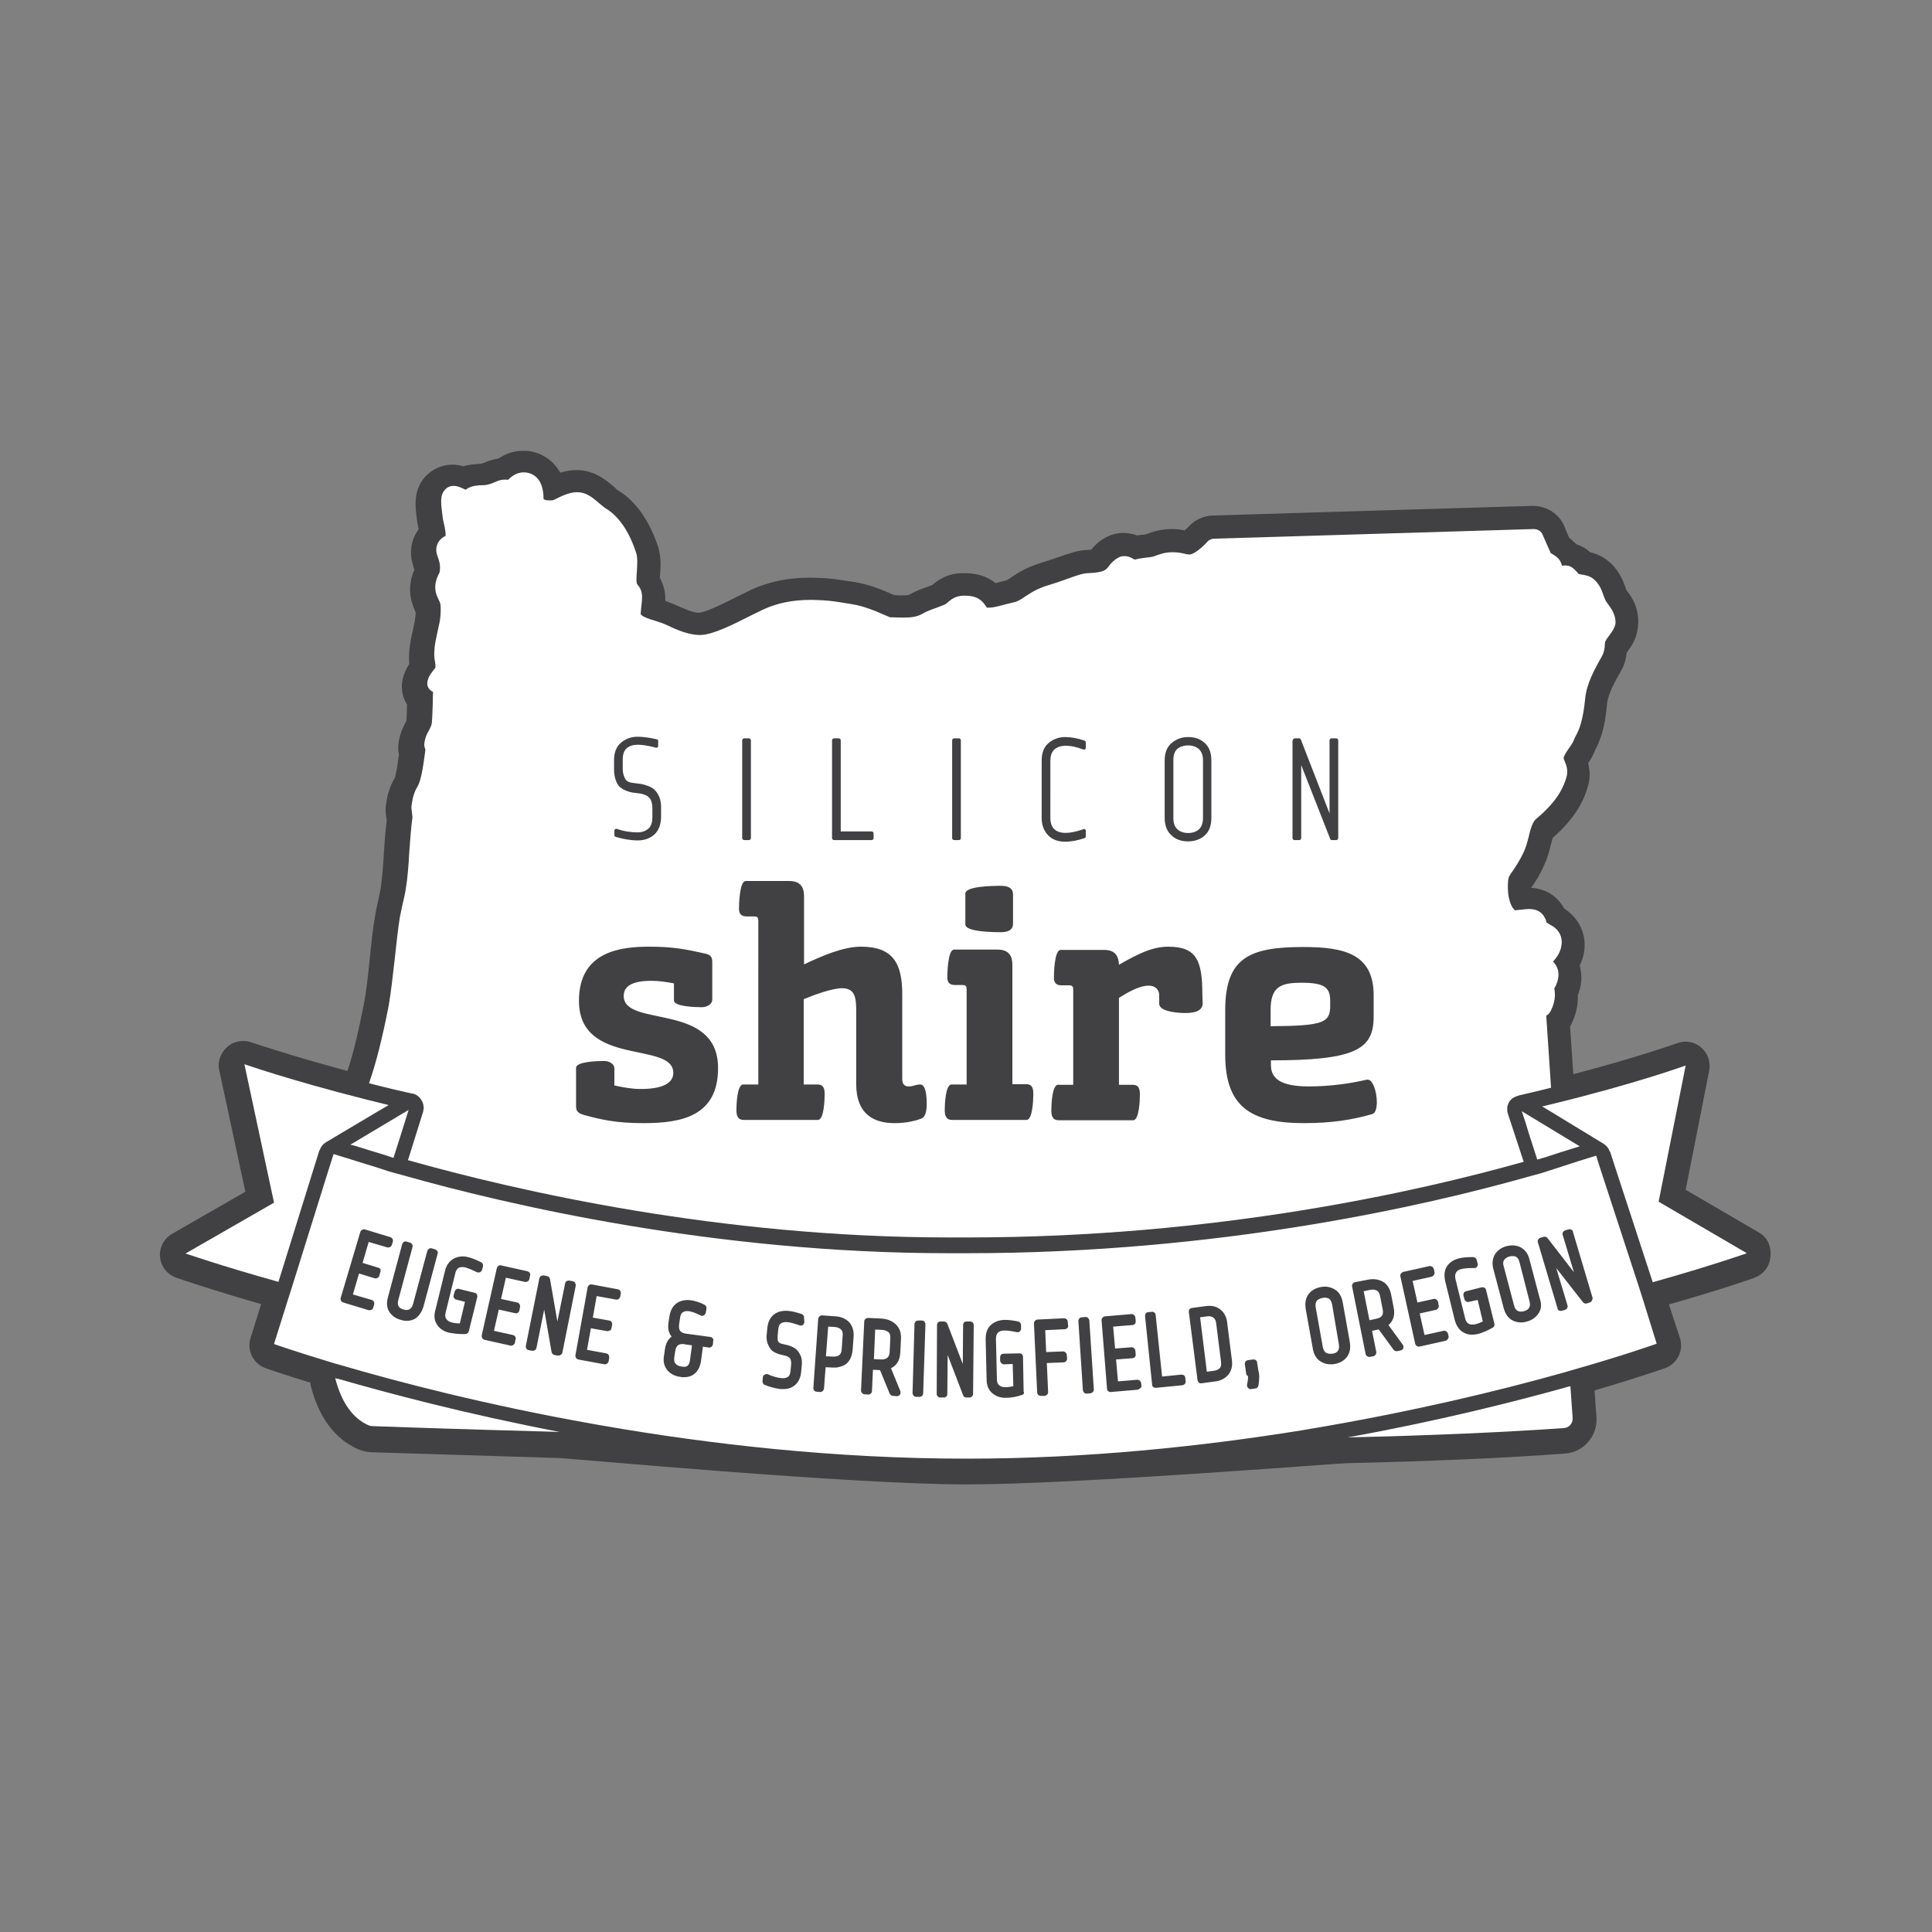 <?xml version="1.0" encoding="utf-8"?>
<!-- Generator: Adobe Illustrator 22.1.0, SVG Export Plug-In . SVG Version: 6.00 Build 0)  -->
<!DOCTYPE svg PUBLIC "-//W3C//DTD SVG 1.1//EN" "http://www.w3.org/Graphics/SVG/1.1/DTD/svg11.dtd">
<svg version="1.1" id="Layer_1" xmlns="http://www.w3.org/2000/svg" xmlns:xlink="http://www.w3.org/1999/xlink" x="0px" y="0px"
	 viewBox="0 0 600 600" style="enable-background:new 0 0 600 600;" xml:space="preserve">
<rect x="0" y="0" width="600" height="600" fill="#808080" stroke="none"/>
<style type="text/css">
	.st0{fill:#414042;}
	.st1{fill:#FFFFFF;}
</style>
<path class="st0" d="M546.3,382.8l-22.8-13.3l7.3-37c0.5-2.7-0.4-5.4-2.5-7.2c-1.4-1.2-3.1-1.8-4.9-1.8c-0.9,0-1.7,0.2-2.6,0.5
	c-0.1,0-11.9,4.3-32.2,9.6l-1-14.8c0.7-1.3,2.6-4.9,2.4-9.7c1.1-2.8,1.4-5.6,0.8-8.3c-0.1-0.3-0.1-0.6-0.2-0.9
	c0.6-1.3,1.1-2.7,1.3-4c1-5.5-1.4-10.7-6.1-13.7c-2.1-3.9-5.8-6.2-10.3-6.5l0,0c1.1-1.5,2.7-3.8,4.3-7.6c0.7-1.5,1.2-3.3,1.7-5.3
	c0.2-0.6,0.5-1.8,0.7-2.6c7.7-6.7,9.9-12.4,10.9-15.9c0.9-2.8,0.6-5.3,0.1-7.3c0.8-1.1,1.6-2.5,2.2-4.1c1.4-2.7,3-6.3,3.7-14.4
	c0.3-3,2.4-6.8,4.3-10.1c1.3-2.2,1.6-4.3,1.8-5.7c0.1-0.1,0.1-0.2,0.2-0.3c1-1.4,2.6-3.5,3.1-6.6c1.2-6.4-1.9-10.7-3.4-12.5
	l-0.3-0.9c-0.6-1.7-1.8-5-4.8-7.7c-2.1-1.9-4.4-2.8-6.2-3.2c-0.6-0.6-1.4-1.2-2.4-1.7c-0.6-0.3-1.3-0.6-1.9-0.8
	c-0.2-0.2-0.3-0.4-0.5-0.5c-0.6-0.6-1.2-1.1-1.7-1.5c-0.8-1.8-1.4-3.3-1.4-3.4c-1.6-3.9-5.4-6.5-10-6.5l-99.3,3
	c-2.9,0.1-5.7,1.4-7.6,3.6c-0.3,0.3-0.7,0.7-1.1,1c-1.1-0.2-2.3-0.4-4-0.4c-3.6,0-6,0.9-7.9,1.6c-0.4,0.1-1,0.2-1.6,0.2
	c-0.4,0.1-0.8,0.1-1.2,0.2c-1.1-0.4-2.6-0.8-4.3-0.8c-2.1,0-4.2,0.6-6,1.7c-1.9,1.1-3.1,2.4-4,3.5c-0.3,0-0.8,0.1-1.4,0.1
	c-2.7,0.1-5.3,1-9.3,2.4c-1.5,0.5-3.2,1.1-4.9,1.6c-4.8,1.5-7.5,3.3-9.4,4.6c-1,0.7-1.1,0.7-1.3,0.8c0,0-3,0.8-3.4,0.9
	c-2.6-2.1-5.8-3.1-9.6-3.1h-1.2c-4.4,0.2-7.3,2.3-8.9,3.7c-0.5,0.2-1,0.4-1.6,0.6c-1.5,0.5-3.5,1.2-5.5,2.4c-0.2,0.1-1,0.2-2.1,0.2
	c-0.7,0-1.5,0-2.6-0.1l-0.5-0.2c-2.7-1.2-7.1-3.1-12.1-3.9l-2.9-0.4c-3-0.5-5.2-0.8-10.1-0.9c0,0-0.7,0-0.8,0
	c-6.6,0-12.6,1.3-17.9,3.7c-1.4,0.7-3,1.5-4.7,2.3c-3.1,1.6-9.5,4.8-11.7,4.9c-1.9,0-5.1-1.5-7.6-2.6c-0.9-0.4-1.8-0.7-2.8-1.1
	c0-0.4,0-0.8,0-1.3c-0.1-2.6-1-4.5-1.7-5.9c0-0.3,0.1-0.7,0.1-1c0.2-2.6,0.3-5.5-0.6-8.5c-2.7-8.2-7-14.3-12.3-17.5
	c-0.4-0.2-0.8-0.6-1.2-1c-2.3-2-5.5-4.7-10-5.3c-0.6-0.1-1.3-0.1-1.9-0.1c-1.8,0-3.5,0.3-5,0.8c-2.2-3.9-5.7-6-9.1-6.6
	c-0.9-0.2-1.7-0.2-2.5-0.2c-3.3,0-5.8,1.2-7.6,2.4c-1.1,0.2-2.4,0.5-3.7,1c-1.4,0.6-1.4,0.6-2.8,0.7l-1.1,0.1
	c-1.2,0.1-2.3,0.3-3.3,0.6c-1-0.3-2.2-0.5-3.4-0.5c-3.2,0-6.3,1.4-8.5,3.8c-3.8,4.3-3.1,9.5-2.3,14.7c0.1,0.3,0.2,0.9,0.3,1.6
	c-1.7,2.3-2.2,4.6-2.3,6.1c-0.3,2.6,0.5,4.7,0.8,5.8c0.1,0.3,0.1,0.4,0.2,0.6c-0.8,1.9-2.1,5.5-0.8,10.1c0.4,1.3,0.8,2.3,1.2,3.2
	c0,0.3,0,0.8-0.1,1.3c-0.1,1.2-0.4,2.5-0.7,3.9c-0.5,2.2-1,4.4-1.2,6.9c-0.1,1.4-0.1,2.7,0,3.9c-0.9,1.4-2,3.5-2.3,6.4
	c-0.1,2.3,0.5,4.4,1.6,6.2c0,0.2,0,0.3,0,0.5c0,1.5-0.1,3.2-0.2,4.7c0,0,0,0.1-0.1,0.1c-0.7,1.3-1.9,3.6-2.3,6.4
	c-0.2,1.3-0.2,2.6,0.1,3.8c-0.6,4.8-1.1,6.6-1.2,7.1c-1.9,3.2-2.5,6.1-2.8,8.4c-0.3,1.7-0.1,2.9,0.2,5c-0.4,3.3-0.7,7-0.9,10.5
	c-0.2,3.5-0.5,7.5-1,10.7c-0.2,1.2-0.5,2.5-0.8,3.9c-0.3,1.5-0.7,3-0.9,4.5c-0.7,3.9-1.2,8.7-1.7,13.7s-1.1,10.2-1.8,13.8
	c-1.7,8.6-3.3,15.4-5.1,20.7c-18.6-5-29.8-8.9-29.9-8.9c-0.8-0.3-1.7-0.4-2.5-0.4c-1.8,0-3.6,0.6-5,1.9c-2,1.8-3,4.6-2.4,7.2
	l8.1,37.7l-22.8,13.1c-2.5,1.5-4,4.3-3.7,7.2s2.2,5.4,5,6.4c0.4,0.1,10,3.5,26.4,8.2l-3.3,10.6c-1.2,3.8,0.9,8,4.7,9.3
	c0.2,0.1,5.1,1.8,13.9,4.5c0,0.3,0,0.6,0.1,0.9c3.1,12.4,9.7,17.6,14.8,19.8c1.2,0.5,2.5,0.8,3.9,0.9c2.9,0.1,58.2,1.8,58.3,1.8
	c2.6,0,90.4,8.2,126.7,8.2c33.5,0,115.5-6.6,118.1-6.6c0.1,0,0.1,0,0.2,0c26.2-0.6,49-1.6,67.6-3c5.7-0.4,10-5.4,9.7-11.1l-0.6-8.5
	c13.7-4,21.5-6.8,21.9-6.9c3.8-1.4,5.9-5.5,4.6-9.4l-3.4-10.4c16.5-4.7,26.2-8.1,26.6-8.3c2.7-1,4.7-3.5,4.9-6.4
	C550.2,387,548.8,384.2,546.3,382.8z"/>
<g>
	<path class="st1" d="M413.1,312.4v-1.6c0-4.2-1.9-5.6-8.9-5.6c-6.3,0-9.6,1.1-9.6,8.4v5.1C411,318.6,413.1,317.6,413.1,312.4z"/>
	<path class="st1" d="M499.3,187.5c-0.4-0.5-0.7-1-0.9-1.5c-0.2-0.4-0.3-0.9-0.5-1.3c-0.5-1.5-1.2-3.3-2.8-4.7
		c-1.3-1.2-2.9-1.4-4-1.6c-0.3,0-0.6-0.1-0.9-0.2c-0.1-0.1-0.2-0.2-0.3-0.4c-0.5-0.5-1.1-1.2-1.9-1.7s-1.9-0.6-2.9-0.4
		c-0.2-0.7-0.5-1.6-1.2-2.3s-1.4-1.1-1.9-1.4c-0.2-0.1-0.3-0.2-0.4-0.2c-1.3-2.9-2.5-5.7-2.5-5.7c-0.4-1.1-1.5-1.8-2.8-1.8l-99.3,3
		c-0.8,0-1.6,0.4-2.1,1c-1.4,1.6-4.1,3.9-5.5,3.9c-0.5,0-1.1-0.1-1.8-0.3c-0.9-0.2-2-0.4-3.4-0.4c-2.3,0-3.6,0.5-4.8,0.9
		c-0.4,0.1-0.7,0.3-1.1,0.4c-0.7,0.2-1.6,0.3-2.6,0.4c-1,0.1-2.2,0.3-3.3,0.6c-0.1-0.1-0.3-0.2-0.4-0.2c-0.6-0.4-1.6-0.9-2.8-0.9
		c-0.8,0-1.5,0.2-2.1,0.6c-1.4,0.8-2.2,1.8-2.8,2.6c-0.8,1.1-1.5,1.9-6.4,2.1c-1.5,0-3.5,0.7-7.1,2c-1.6,0.6-3.4,1.2-5.1,1.7
		c-3.7,1.1-5.7,2.5-7.4,3.6c-1.2,0.8-2.1,1.5-3.7,1.8c-0.7,0.2-1.3,0.3-2,0.5c-1.9,0.5-3.9,1.1-5.4,1.1c-0.4,0-0.7,0-0.7,0
		c-0.1-0.1-0.1-0.2-0.3-0.4c-1.1-1.7-2.6-3.3-6.4-3.3c-0.3,0-0.5,0-0.8,0c-2.4,0.1-3.8,1.3-4.7,2.1c-0.3,0.3-0.6,0.5-0.8,0.6
		c-1,0.4-1.9,0.8-2.8,1.1c-1.4,0.5-2.9,1-4.4,1.9c-1.5,0.8-3,1.1-5.7,1.1c-1.2,0-2.6-0.1-4.2-0.1c-0.3-0.1-1.2-0.5-1.9-0.8
		c-2.5-1.1-6.2-2.7-10.1-3.3c-1.1-0.2-2.1-0.3-3.1-0.5c-2.6-0.4-4.4-0.7-8.9-0.8h-0.7c-5.5,0-10.4,1-14.7,3
		c-1.4,0.7-2.9,1.4-4.5,2.2c-4.9,2.5-11.1,5.6-14.9,5.7h-0.3c-3.5,0-7.4-1.7-10.7-3.3c-0.9-0.4-1.9-0.7-3.1-1.1
		c-1.7-0.5-3.9-1.2-4.5-2c-0.1-0.2,0.1-1.2,0.1-1.8c0.1-1,0.3-2.3,0.3-3.9c-0.1-1.8-0.8-2.8-1.3-3.4c-0.3-0.4-0.4-0.5-0.4-1
		c-0.1-0.9,0-2.1,0.1-3.4c0.1-2.1,0.3-4.1-0.3-5.8c-2.1-6.4-5.3-11.1-9.2-13.5c-0.6-0.3-1.3-1-2.1-1.6c-1.8-1.6-3.7-3.2-6.1-3.5
		c-2.6-0.3-5.1,0.9-6.8,1.7c-0.5,0.3-1.5,0.8-1.9,0.8c-0.2,0-0.4,0-0.6,0c-1.7,0-2-0.4-2-0.5c0-6.2-3.1-7.7-5-8.1
		c-3-0.5-4.7,1-5.9,2.1l-0.1,0.1c-0.9-0.1-2.2-0.1-3.3,0.4c-2.7,1.2-3.6,1.3-5.2,1.3c-0.3,0-0.7,0-1.1,0.1c-1.5,0.1-2.7,0.6-3.6,1.3
		c-1.4-0.7-2.5-1.2-3.7-1.2c-1.1,0-2.1,0.4-2.8,1.3c-1.5,1.7-1.2,4.1-0.6,8.6c0,0.2,0.1,0.6,0.2,1.1c0.2,1,0.7,2.6,0.7,4.5
		c-1,0.5-2.7,1.6-2.9,4c-0.1,1,0.2,1.8,0.5,2.7c0.4,1.1,0.8,2.3,0.6,4.1c0,0.4-0.2,0.9-0.5,1.4c-0.6,1.3-1.3,3.2-0.7,5.6
		c0.3,1,0.7,1.7,0.9,2.2c0.4,0.7,0.7,1.3,0.5,4.7c-0.1,1.6-0.5,3.2-0.9,5c-0.4,1.9-0.9,3.8-1,6c-0.1,1.4,0,2.5,0.2,3.4
		c0.1,0.7,0.2,1.3,0.1,1.9c-0.2,0.2-0.5,0.6-0.7,0.9c-0.8,1-1.6,2.1-1.8,3.7c-0.1,1.3,0.6,2.3,1.8,2.9c-0.1,1.2-0.1,2.4-0.1,3.6
		c-0.1,1.9-0.1,4.1-0.3,6.1c-0.1,0.7-0.4,1.2-0.8,2.1c-0.6,1-1.3,2.3-1.5,4.1c-0.1,0.6,0,1.3,0.3,1.9v0.2c-0.4,3-1.1,9.1-2.4,11.3
		c-1.3,2.1-1.6,4.1-1.9,6c-0.1,0.5,0,0.9,0.2,2.7l0.1,0.9c-0.5,3.4-0.7,7.4-1,10.9c-0.2,3.8-0.5,8-1.1,11.5
		c-0.2,1.4-0.6,2.9-0.9,4.3s-0.6,2.8-0.9,4.2c-0.6,3.8-1.1,8.4-1.6,13c-0.6,5.3-1.2,10.7-1.9,14.7c-2,10.2-4,18.1-6.1,24
		c0.8,0.2,1.5,0.4,2.3,0.6c3.6,0.9,7.3,1.8,11,2.6l0,0c0,0,0,0,0.1,0c0,0,0,0,0.1,0c0.4,0.1,0.7,0.2,1.1,0.4c0.1,0,0.1,0.1,0.2,0.1
		c0.3,0.2,0.7,0.5,0.9,0.8c0,0,0,0.1,0.1,0.1c0.3,0.3,0.5,0.6,0.6,0.9l0.1,0.1c0.2,0.4,0.3,0.8,0.4,1.2c0,0,0,0,0,0.1v0.1
		c0,0.2,0.1,0.4,0.1,0.6s0,0.4-0.1,0.6v0.1c0,0.3-0.1,0.6-0.2,0.9l-4.6,14.7c33.7,9.5,96.7,24,168.1,24c1.9,0,3.8,0,5.7,0
		c77,0,139.7-14.2,172.7-23.5l-4.9-14.9c0-0.1,0-0.2-0.1-0.4c-0.1-0.2-0.1-0.5-0.1-0.7s0-0.4,0-0.7c0-0.1,0-0.3,0-0.4
		s0.1-0.2,0.1-0.3c0.1-0.2,0.1-0.4,0.2-0.6s0.2-0.4,0.3-0.6c0.1-0.2,0.2-0.4,0.4-0.5c0.1-0.2,0.3-0.4,0.5-0.5
		c0.1-0.1,0.1-0.2,0.2-0.2c0.1-0.1,0.2-0.1,0.3-0.1c0.2-0.2,0.5-0.3,0.8-0.4c0.2-0.1,0.4-0.2,0.6-0.2c0.1,0,0.2-0.1,0.2-0.1
		c2.2-0.5,4.3-1,6.4-1.5c1.2-0.3,2.4-0.6,3.6-0.9l-1.5-22.4c0.5-0.2,0.9-0.6,1.2-1.1c0.2-0.4,2.1-3.5,1.3-7.3
		c0.8-1.4,1.6-3.4,1.2-5.5c-0.2-0.8-0.6-1.9-1.6-2.9c1.3-1.3,2.4-3.2,2.6-4.9c0.5-2.6-0.7-5-3.1-6.3c-0.7-0.4-1.2-0.7-1.5-0.9
		c-0.1-0.4-0.2-0.9-0.5-1.4c-0.9-1.9-2.6-2.8-4.9-2.8c-0.7,0-1.5,0.1-2.5,0.2c-0.6,0.1-1.2,0.1-1.9,0.2c-0.1-0.1-0.2-0.2-0.4-0.4
		c-0.4-0.4-2.3-3-1.7-9.1c0.1-0.8,0.4-1.4,1.4-2.7c0.9-1.4,2.2-3.2,3.6-6.3c0.5-1.2,0.9-2.5,1.3-4.1c0.5-2.2,1.2-4.9,2.4-5.8
		c6.7-5.6,8.5-9.9,9.4-13c0.6-2.1-0.1-3.8-0.6-5c-0.1-0.2-0.3-0.7-0.3-0.8c0-0.7,0.9-2,1.5-2.9c0.7-1,1.5-2.1,1.9-3.3
		c0.1-0.2,0.2-0.5,0.4-0.8c0.9-1.7,2.2-4.3,2.9-11.6c0.4-4.4,2.8-8.9,5.2-13.1c0.7-1.3,0.9-2.6,0.9-3.6c0-0.3,0.1-0.8,0.1-0.9
		c0.4-0.8,0.9-1.5,1.4-2.1c0.8-1.1,1.5-2.1,1.8-3.5C501.9,191,500.4,189,499.3,187.5z M258.4,229.9c0-0.3,0.3-0.6,0.6-0.6h1.5
		c0.3,0,0.6,0.3,0.6,0.6v28.3h9.6c0.3,0,0.6,0.3,0.6,0.6v1.5c0,0.3-0.3,0.6-0.6,0.6H259c-0.3,0-0.6-0.3-0.6-0.6V229.9z M230.5,229.9
		c0-0.3,0.3-0.6,0.6-0.6h1.5c0.3,0,0.6,0.3,0.6,0.6v30.4c0,0.3-0.3,0.6-0.6,0.6h-1.5c-0.3,0-0.6-0.3-0.6-0.6V229.9z M190.8,258
		c0-0.2,0.1-0.4,0.2-0.5c0.2-0.1,0.3-0.1,0.5-0.1c2.3,0.8,4.5,1.1,6.5,1.1c1.4,0,2.5-0.4,3.4-1.2c0.8-0.7,1.2-1.9,1.2-3.5V251
		c0-0.8-0.1-1.5-0.3-2.1s-0.5-1-0.8-1.3s-0.6-0.5-1.1-0.7s-0.9-0.3-1.2-0.4l-3-0.4c-0.5-0.1-1.2-0.3-1.9-0.6s-1.4-0.7-1.9-1.2
		s-0.9-1.2-1.2-2.1c-0.3-0.9-0.5-1.9-0.5-3.1v-3c0-2.4,0.7-4.2,2.1-5.4c1.4-1.2,3.1-1.9,5.2-1.9c1.8,0,3.8,0.3,6,0.8
		c0.3,0.1,0.4,0.3,0.4,0.5v1.6c0,0.2-0.1,0.3-0.2,0.4c-0.1,0.1-0.3,0.1-0.5,0.1c-4.2-1.1-7.3-1.4-9.1,0.2c-0.8,0.7-1.2,1.9-1.2,3.4
		v2.9c0,0.8,0.1,1.5,0.3,2.1s0.4,1,0.6,1.3c0.2,0.3,0.5,0.5,0.9,0.7s0.8,0.3,1.1,0.3l3,0.4c0.5,0.1,1.2,0.3,2,0.6s1.5,0.7,2,1.2
		s1,1.2,1.4,2.1c0.4,0.9,0.6,2,0.6,3.2v3c0,2.4-0.7,4.2-2,5.5c-1.3,1.2-3.1,1.9-5.2,1.9c-2.2,0-4.5-0.4-6.9-1.1
		c-0.2-0.1-0.4-0.3-0.4-0.5L190.8,258L190.8,258z M199.8,348.8c-8.5,0-13.1-1.1-18.3-2.5c-1.9-0.5-2.6-1.2-2.6-2.7v-12
		c0-1.9,6.6-2.1,8.7-2.1c1.6,0,3.2,0.9,3.2,2.3v5.3c2.8,0.6,5.4,1.1,8.2,1.1c6.3,0,10.1-1.6,10.1-5c0-10-29.3-1.7-29.3-22.4
		c0-15.6,13.4-16.8,21.9-16.8c7,0,10.9,0.7,17.5,2.2c1.5,0.4,2,1,2,2.6v11.6c0,1.6-1.8,2.4-3.3,2.4c-2,0-8.6-0.2-8.6-2.1v-5.3
		c-2.2-0.4-4.5-0.8-7-0.8c-6.4,0-8.6,1.9-8.6,4.7c0,10,29.3,1.7,29.3,22.4C223,346.7,211.6,348.8,199.8,348.8z M286.1,347.4
		c-1.3,0.5-4.2,1.4-8.3,1.4c-6.1,0-11.9-2.5-11.9-12.2v-22.7c0-3.9-0.3-7-4.4-7c-2.9,0-8.3,1.9-11.9,3.4v26.5h4.3
		c2,0,2.2,1.5,2.2,3.1s-0.2,7.9-2.1,7.9h-23c-2,0-2.3-1.5-2.3-3.1s0.2-7.9,2.1-7.9h4.7V286c0-1-0.2-1.4-1.4-1.4h-2.3
		c-1.8,0-2.3-1.1-2.3-2.3c0-1.1,0.1-8.7,2.1-8.7h13.5c3.6,0,4.6,2.1,4.6,4.7v21.2c5.5-2.6,12.1-5.5,17.7-5.5
		c10.1,0,12.8,5.4,12.8,14.8V335c0,1.6,0.6,2.4,2,2.4c1.5,0,2.1-0.6,3.6-0.6c1.7,0,2,3.5,2,6.1C287.8,345.5,287.2,347,286.1,347.4z
		 M299.8,277.5c0-2.3,8.5-2.4,11.1-2.4s3.7,1,3.7,2.6v9.2c0,1.6-1.1,2.6-3.7,2.6s-11.1-0.1-11.1-2.4V277.5z M295.7,229.9
		c0-0.3,0.3-0.6,0.6-0.6h1.5c0.3,0,0.6,0.3,0.6,0.6v30.4c0,0.3-0.3,0.6-0.6,0.6h-1.5c-0.3,0-0.6-0.3-0.6-0.6V229.9z M318.8,347.8
		h-23.1c-2,0-2.3-1.5-2.3-3.1s0.2-7.9,2.1-7.9h4.7v-29.5c0-1-0.2-1.4-1.4-1.4h-2.3c-1.8,0-2.3-1.1-2.3-2.3c0-1.1,0.1-8.7,2.1-8.7
		h13.5c3.6,0,4.6,2.1,4.6,4.7v37.1h4.3c2,0,2.2,1.5,2.2,3.1C320.9,341.5,320.7,347.8,318.8,347.8z M323.5,254v-17.8
		c0-2.4,0.7-4.2,2.1-5.4s3.1-1.9,5.2-1.9c1.9,0,4,0.4,6,1.1c0.2,0.1,0.4,0.3,0.4,0.5v1.7c0,0.2-0.1,0.4-0.2,0.5
		c-0.2,0.1-0.3,0.1-0.5,0.1c-3.9-1.5-7.2-1.7-9.1,0c-0.8,0.8-1.2,1.9-1.2,3.5V254c0,1.6,0.4,2.7,1.2,3.5c1.8,1.7,5.2,1.4,9.1,0
		c0.2-0.1,0.4,0,0.5,0.1c0.2,0.1,0.2,0.3,0.2,0.5v1.7c0,0.2-0.2,0.5-0.4,0.5c-2.1,0.7-4.1,1.1-6,1.1c-2.1,0-3.9-0.6-5.2-1.9
		C324.2,258.1,323.5,256.3,323.5,254z M373.5,311.5c0,2.4-2.3,3.1-5.4,3.1c-1.4,0-8.1-0.2-8.1-2.9v-2.6c0-1.3-0.8-3-3.3-3
		c-2.9,0-6.7,2.2-9.2,3.8v27h4.3c2,0,2.2,1.5,2.2,3.1s-0.2,7.9-2.1,7.9h-23.1c-2,0-2.3-1.5-2.3-3.1s0.2-7.9,2.1-7.9h4.7v-29.5
		c0-1-0.2-1.4-1.4-1.4h-2.3c-1.8,0-2.3-1.1-2.3-2.3c0-1.1,0.1-8.7,2.1-8.7h13.5c3.5,0,4.5,2,4.6,4.6c5.5-3.1,10.1-5.6,15.3-5.6
		c8.9,0,10.6,4.4,10.6,15L373.5,311.5L373.5,311.5z M376.2,254c0,2.4-0.7,4.2-2,5.4c-1.3,1.2-3.1,1.9-5.2,1.9s-3.9-0.6-5.2-1.9
		c-1.4-1.2-2.1-3.1-2.1-5.4v-17.8c0-2.4,0.7-4.2,2.1-5.4s3.1-1.9,5.2-1.9s3.8,0.6,5.2,1.9c1.4,1.3,2,3.1,2,5.4V254z M401.5,229.9
		c0-0.3,0.3-0.6,0.6-0.6h1.4c0.2,0,0.4,0.1,0.5,0.4l8.9,22.9v-22.7c0-0.3,0.3-0.6,0.6-0.6h1.5c0.3,0,0.6,0.3,0.6,0.6v30.4
		c0,0.3-0.3,0.6-0.6,0.6h-1.4c-0.2,0-0.4-0.1-0.5-0.4l-9-22.9v22.7c0,0.3-0.3,0.6-0.6,0.6H402c-0.3,0-0.6-0.3-0.6-0.6v-30.4H401.5z
		 M426.1,346c-6.2,1.8-12.7,2.8-21.1,2.8c-16.8,0-24.5-5.3-24.5-21.3v-13.7c0-16.3,7.4-19.7,24.2-19.7c12.9,0,21.9,2.2,21.9,15v6.7
		c0,10.2-5.9,13.5-31.9,13.5v1.5c0,4,2.8,6.6,11.8,6.6c6.8,0,13.2-1,17.5-2c0.3-0.1,0.5-0.1,0.8-0.1c1.4,0,2.8,3.3,2.8,7.3
		C427.5,344.3,427.2,345.7,426.1,346z"/>
	<path class="st1" d="M369,231.5c-1.4,0-2.6,0.4-3.4,1.1c-0.8,0.7-1.2,1.9-1.2,3.5V254c0,1.6,0.4,2.7,1.2,3.5c0.9,0.8,2,1.2,3.4,1.2
		s2.5-0.4,3.4-1.2c0.8-0.8,1.2-1.9,1.2-3.5v-17.8c0-1.6-0.4-2.7-1.2-3.5C371.5,231.9,370.4,231.5,369,231.5z"/>
	<path class="st1" d="M485.8,431c-15.5,4.3-39.1,10.3-67.3,15.4c26.1-0.6,48.7-1.6,67.2-2.9c1.6-0.1,2.8-1.5,2.7-3.1l-0.7-9.9
		C487.1,430.6,486.5,430.8,485.8,431z"/>
	<path class="st1" d="M104.1,428c1.9,7.5,5.5,12.6,10.5,14.7c0.3,0.1,0.7,0.2,1.1,0.2c2.6,0.1,24.9,0.9,58.1,1.8
		c-29.2-5.6-53.2-12-68.8-16.5C104.6,428.2,104.4,428.1,104.1,428z"/>
</g>
<g>
	<path class="st1" d="M86.5,398.1V398l12.7-40.8h0.1c0.3-1,1-1.9,2-2.5l15.8-9.4l3.6-2.1c-1.6-0.4-3.2-0.8-4.8-1.2
		c-1-0.2-1.9-0.5-2.8-0.7c-23.3-5.9-37.2-10.8-37.2-10.8l9.2,43l-27.5,15.8C57.5,389.2,68.2,393,86.5,398.1z"/>
	<path class="st1" d="M498,355.2c0.9,0.6,1.6,1.4,1.9,2.4h0.1l13.2,40.4l0.1,0.2c18.5-5.2,29.2-9,29.2-9l-27.4-16l8.4-42.3
		c0,0-15.3,5.6-41.6,12c-1,0.2-1.9,0.5-2.9,0.7h-0.1l2.5,1.5L498,355.2z"/>
	<path class="st1" d="M110.1,355.8l1.6,0.5l2.9,0.9l4.9,1.5l2.7,0.9l0,0l2.7-8.5l1-3.2l1-3.2l-3.7,2.2l-14.4,8.6L110.1,355.8z"/>
	<path class="st1" d="M474.7,351.7l2.7,8.4h0.1l0,0l1.4-0.4l1.3-0.4l4.6-1.5l2.9-0.9l2.9-0.9l-14.2-8.6l-3.8-2.3l1.1,3.3
		L474.7,351.7z"/>
</g>
<path class="st1" d="M273.8,413l-2-0.1l-0.4,9.2l2.3,0.1c1.7,0,2.5-0.7,2.6-2.4l0.2-4.2c0-0.9-0.1-1.5-0.6-1.9
	C275.4,413.3,274.7,413,273.8,413z"/>
<path class="st1" d="M413.7,405.1c-0.2-0.9-0.5-1.5-1-1.8c-0.4-0.2-0.8-0.3-1.3-0.3c-0.2,0-0.4,0-0.7,0.1c-0.8,0.1-1.4,0.5-1.8,0.9
	c-0.3,0.5-0.4,1.1-0.3,2l2.2,12.3c0.2,0.9,0.5,1.5,1,1.8s1.2,0.4,2,0.3s1.4-0.4,1.7-0.9c0.4-0.5,0.4-1.1,0.3-2L413.7,405.1z"/>
<path class="st1" d="M212,417.4c-1.4,0-2,0.6-2.3,2.1l-0.3,2.1c-0.1,0.9,0,1.5,0.4,1.9c0.4,0.5,1.1,0.8,1.9,0.9
	c1.2,0.2,2.3,0.2,2.6-2.1l0.6-4.5l-2.2-0.3C212.5,417.4,212.3,417.4,212,417.4z"/>
<path class="st1" d="M259.2,412.1l-2-0.1l-0.7,9.2l2,0.1c1.9,0.1,2.8-0.5,2.9-2.3l0.3-4.2c0.1-0.9-0.1-1.5-0.5-1.9
	C260.7,412.4,260.1,412.2,259.2,412.1z"/>
<path class="st1" d="M377.7,411c-0.1-0.9-0.4-1.5-0.9-1.8c-0.5-0.4-1.2-0.5-1.9-0.4l-2.2,0.3l2.1,16.9l2.2-0.3
	c0.8-0.1,1.4-0.4,1.8-0.8s0.5-1.1,0.4-2L377.7,411z"/>
<path class="st1" d="M428.6,402.5c-0.2-0.9-0.5-1.4-1-1.7c-0.6-0.3-1.3-0.4-2.2-0.2l-1.9,0.4l1.8,9l1.9-0.4c2.2-0.4,2.5-1.5,2.2-3
	L428.6,402.5z"/>
<path class="st1" d="M510.3,403.8l-0.7-2.2l-0.7-2.2l-11.8-36.1l-0.7-2.2l-0.7-2.2l-2.9,0.9l-2.9,0.9l-8.3,2.7l-1.3,0.4l-1.5,0.5
	l0,0c-0.7,0.2-1.4,0.4-2.2,0.6c-0.7,0.2-1.4,0.4-2.2,0.6c-31.5,8.9-95.6,23.7-174.1,23.7c-1.9,0-3.8,0-5.7,0
	c-72.8,0-137.3-15.1-169.4-24.2c-0.7-0.2-1.5-0.4-2.2-0.6s-1.5-0.4-2.2-0.6l0,0l-2.7-0.9l-8.7-2.7l-0.6-0.2l-2.3-0.7l-2.9-0.9
	l-0.7,2.2l-0.7,2.2l-11.4,36.5l-0.7,2.2l-0.7,2.2l-4.3,13.7c0,0,6.5,2.3,18.1,5.8c0.9,0.3,1.8,0.5,2.8,0.8
	c17.4,5.1,44.8,12.3,78.1,18.2c0.9,0.2,1.9,0.3,2.8,0.5c33.3,5.8,72.3,10.3,113.3,10.3c37.4,0,73-3.8,104.1-8.8
	c0.9-0.2,1.9-0.3,2.9-0.5c31.5-5.3,58.3-11.8,77.2-17.1c1-0.3,1.9-0.5,2.8-0.8c17.3-4.9,27.3-8.5,27.3-8.5L510.3,403.8z
	 M118.1,395.1l-0.3,1.1c-0.2,0.6-0.8,0.9-1.4,0.8l-4.9-1.5l-1.9,6.5l5.8,1.7c0.3,0.1,0.5,0.3,0.7,0.5c0.1,0.3,0.2,0.6,0.1,0.9
	l-0.3,1c-0.1,0.5-0.6,0.8-1.1,0.8c-0.1,0-0.2,0-0.3,0l-7.9-2.4c-0.3-0.1-0.5-0.3-0.7-0.5c-0.1-0.3-0.2-0.6-0.1-0.9l6.1-20.5
	c0.2-0.6,0.8-0.9,1.4-0.8l7.9,2.4c0.3,0.1,0.5,0.3,0.7,0.5c0.1,0.3,0.2,0.6,0.1,0.9l-0.3,1c-0.2,0.6-0.8,0.9-1.4,0.8l-5.8-1.7
	l-1.9,6.5l4.9,1.5c0.3,0.1,0.5,0.3,0.7,0.5C118.2,394.5,118.2,394.8,118.1,395.1z M128.8,409.6c-0.8,0.4-1.6,0.6-2.5,0.6
	c-0.6,0-1.2-0.1-1.8-0.3c-1.6-0.4-2.8-1.3-3.6-2.5c-0.8-1.3-0.9-2.8-0.4-4.6l4.4-16.4c0.1-0.3,0.3-0.5,0.5-0.7
	c0.3-0.2,0.6-0.2,0.9-0.1l1,0.3c0.6,0.2,1,0.8,0.8,1.4l-4.4,16.4c-0.2,0.9-0.2,1.5,0.1,2c0.3,0.5,0.8,0.8,1.6,1
	c0.7,0.2,1.3,0.2,1.8-0.1c0.5-0.3,0.9-0.9,1.1-1.7l4.4-16.4c0.2-0.6,0.8-1,1.4-0.8l1,0.3c0.3,0.1,0.5,0.3,0.7,0.5
	c0.2,0.3,0.2,0.6,0.1,0.9l-4.4,16.4C130.9,407.6,130,408.9,128.8,409.6z M149.1,395.1c-0.3,0.1-0.7,0.1-1,0
	c-1.4-0.7-2.6-1.2-3.6-1.5c-0.8-0.2-1.5-0.1-2,0.1c-0.5,0.3-0.9,0.8-1.1,1.7l-3,12.2c-0.2,0.9-0.2,1.5,0.2,2
	c0.3,0.5,0.9,0.9,1.7,1.1s1.6,0.3,2.5,0.3l1.6-6.7l-2.7-0.7c-0.6-0.1-1-0.8-0.8-1.4l0.3-1.1c0.1-0.3,0.3-0.5,0.5-0.7
	c0.3-0.2,0.6-0.2,0.9-0.1l4.8,1.2c0.6,0.1,1,0.8,0.8,1.4l-2.6,10.5c-0.1,0.5-0.5,0.8-1,0.9c-0.4,0-0.8,0-1.2,0
	c-1.4,0-2.7-0.2-3.9-0.4c-1.6-0.4-2.9-1.2-3.7-2.4c-0.9-1.3-1.1-2.8-0.6-4.6l3-12.2c0.4-1.8,1.4-3.1,2.7-3.8
	c1.3-0.7,2.8-0.9,4.4-0.5c1.3,0.3,2.7,0.9,4.1,1.6c0.5,0.2,0.7,0.8,0.6,1.3l-0.3,1.1C149.7,394.6,149.4,394.9,149.1,395.1z
	 M160.6,404.5c0.6,0.1,1,0.7,0.9,1.4l-0.2,1.1c-0.1,0.3-0.2,0.5-0.5,0.7s-0.6,0.2-0.9,0.1l-5-1.1l-1.5,6.6l5.9,1.3
	c0.3,0.1,0.5,0.2,0.7,0.5s0.2,0.6,0.1,0.9l-0.2,1c-0.1,0.5-0.6,0.9-1.1,0.9c-0.1,0-0.2,0-0.2,0l-8.1-1.8c-0.3-0.1-0.5-0.2-0.7-0.5
	s-0.2-0.6-0.2-0.9l4.7-20.9c0.1-0.3,0.2-0.5,0.5-0.7s0.6-0.2,0.9-0.1l8.1,1.8c0.3,0.1,0.5,0.2,0.7,0.5s0.2,0.6,0.1,0.9l-0.2,1
	c-0.1,0.6-0.7,1-1.4,0.9l-5.9-1.3l-1.5,6.6L160.6,404.5z M173.4,421c-0.1,0-0.2,0-0.2,0l-1-0.2c-0.5-0.1-0.8-0.5-0.9-0.9l-2.3-13.2
	l-2.4,11.9c-0.1,0.3-0.2,0.6-0.5,0.7c-0.3,0.2-0.6,0.2-0.9,0.2l-1-0.2c-0.6-0.1-1-0.7-0.9-1.3l4.2-21c0.1-0.3,0.2-0.6,0.5-0.7
	c0.3-0.2,0.6-0.2,0.9-0.2l1,0.2c0.5,0.1,0.8,0.5,0.9,0.9l2.3,13.2l2.4-11.8c0.1-0.6,0.7-1,1.3-0.9l1.1,0.2c0.3,0.1,0.6,0.2,0.7,0.5
	c0.2,0.3,0.2,0.6,0.2,0.9l-4.2,21C174.4,420.6,173.9,421,173.4,421z M192.6,402.7c-0.1,0.6-0.7,1-1.3,0.9l-6-1.1l-1.2,6.7l5.1,0.9
	c0.6,0.1,1,0.7,0.9,1.3l-0.2,1.1c-0.1,0.3-0.2,0.6-0.5,0.7s-0.5,0.2-0.8,0.2l-5.1-0.9l-1.2,6.7l6,1.1c0.3,0.1,0.6,0.2,0.7,0.5
	c0.2,0.2,0.2,0.6,0.2,0.9l-0.2,1.1c-0.1,0.5-0.6,0.9-1.1,0.9c-0.1,0-0.1,0-0.2,0l-8.1-1.5c-0.3-0.1-0.6-0.2-0.7-0.5
	c-0.2-0.2-0.2-0.6-0.2-0.8l3.8-21.1c0.1-0.6,0.7-1,1.3-0.9l8.1,1.5c0.3,0.1,0.6,0.2,0.7,0.5c0.2,0.2,0.2,0.6,0.2,0.9L192.6,402.7z
	 M221.4,417.5c-0.1,0.6-0.7,1.1-1.3,1l-1.8-0.3l-0.6,4.5c-0.3,1.8-1,3.2-2.1,4c-0.9,0.7-1.9,1-3.2,1c-0.3,0-0.7,0-1.1-0.1
	c-1.7-0.2-3-0.9-4-2c-1-1.2-1.4-2.7-1.1-4.5l0.3-2.1c0.3-2,1.1-3.2,2.1-3.9c-0.8-0.9-1.3-2.3-1-4.3l0.3-2c0.3-1.8,1-3.2,2.3-4.1
	c1.2-0.8,2.6-1.1,4.3-0.9c1.5,0.2,2.9,0.7,4.3,1.4c0.4,0.2,0.7,0.7,0.6,1.2l-0.2,1.2c-0.1,0.4-0.3,0.7-0.6,0.9
	c-0.3,0.2-0.7,0.2-1.1,0c-1.3-0.7-2.5-1.1-3.5-1.3c-0.8-0.1-1.4,0-1.9,0.3s-0.8,0.9-0.9,1.8l-0.3,2c-0.1,0.9,0,1.5,0.3,2
	c0.4,0.5,1,0.8,2,0.9l7.4,1c0.3,0,0.6,0.2,0.7,0.4c0.2,0.2,0.3,0.5,0.2,0.8L221.4,417.5z M249.8,410.6c0,0.3-0.2,0.7-0.5,0.9
	c-0.3,0.2-0.7,0.2-1,0.1c-1.4-0.5-2.7-0.9-3.8-1c-0.8-0.1-1.5,0.1-2,0.4s-0.7,0.9-0.8,1.8l-0.2,2.1c0,0.5,0,0.9,0,1.2
	c0.1,0.4,0.2,0.6,0.3,0.7s0.2,0.2,0.4,0.3c0.3,0.2,0.4,0.2,0.5,0.2l2.1,0.5c0.4,0.1,0.9,0.3,1.5,0.6c0.6,0.3,1.1,0.7,1.5,1.2
	s0.7,1.1,1,1.8c0.2,0.8,0.3,1.6,0.2,2.6l-0.2,2.1c-0.2,1.9-0.9,3.3-2.1,4.2c-1,0.8-2.2,1.1-3.5,1.1c-0.2,0-0.5,0-0.7,0
	c-1.6-0.2-3.3-0.6-5-1.3c-0.5-0.2-0.7-0.7-0.7-1.2l0.1-1.1c0-0.4,0.2-0.7,0.6-0.9c0.3-0.2,0.7-0.2,1-0.1c1.5,0.7,3,1.1,4.3,1.2
	c0.8,0.1,1.4-0.1,1.9-0.4s0.7-1,0.8-1.8l0.2-2.1c0-0.5,0-0.9-0.1-1.2c-0.1-0.4-0.2-0.6-0.3-0.7s-0.3-0.3-0.5-0.4
	c-0.4-0.2-0.5-0.2-0.6-0.3l-2.1-0.5c-0.4-0.1-0.9-0.3-1.5-0.6c-0.6-0.3-1.1-0.7-1.4-1.2c-0.4-0.5-0.6-1.1-0.9-1.8
	c-0.2-0.7-0.3-1.6-0.2-2.5l0.2-2.1c0.2-1.9,0.9-3.3,2.1-4.2c1.2-0.9,2.6-1.2,4.3-1.1c1.3,0.1,2.8,0.5,4.3,1c0.5,0.2,0.8,0.7,0.7,1.2
	L249.8,410.6z M265.1,415l-0.3,4.2c-0.1,0.9-0.3,1.8-0.6,2.5c-0.3,0.7-0.8,1.3-1.2,1.7c-0.5,0.4-1,0.7-1.6,0.9
	c-0.6,0.2-1.1,0.3-1.6,0.4c-0.5,0-0.9,0-1.4,0l-2-0.1l-0.5,6.6c0,0.3-0.2,0.6-0.4,0.8c-0.2,0.2-0.5,0.3-0.7,0.3h-0.1l-1.1-0.1
	c-0.6,0-1.1-0.6-1-1.2l1.5-21.4c0-0.3,0.2-0.6,0.4-0.8c0.2-0.2,0.5-0.3,0.8-0.3l4.2,0.3c1.7,0.1,3.1,0.7,4.2,1.8
	C264.7,411.7,265.2,413.2,265.1,415z M279.8,415.8l-0.2,4.2c-0.1,2.8-1.5,4.3-2.9,4.9l2.9,7.1c0.1,0.4,0.1,0.8-0.1,1.1
	c-0.2,0.3-0.6,0.5-0.9,0.5c0,0,0,0-0.1,0l-1.2-0.1c-0.4,0-0.8-0.3-1-0.7l-3-7.3c-0.1,0-0.1,0-0.2,0l-2-0.1l-0.3,6.6
	c0,0.3-0.1,0.6-0.4,0.8c-0.2,0.2-0.5,0.3-0.8,0.3l-1.1-0.1c-0.6,0-1.1-0.6-1.1-1.2l1-21.4c0-0.3,0.1-0.6,0.4-0.8
	c0.2-0.2,0.5-0.3,0.8-0.3l4.2,0.2c1.7,0.1,3.2,0.7,4.3,1.7C279.4,412.4,279.9,413.9,279.8,415.8z M286.7,432.7
	c0,0.6-0.5,1.1-1.1,1.1l0,0h-1.1c-0.3,0-0.6-0.1-0.8-0.4c-0.2-0.2-0.3-0.5-0.3-0.8l0.6-21.4c0-0.6,0.6-1.1,1.2-1.1h1.1
	c0.3,0,0.6,0.1,0.8,0.4c0.2,0.2,0.3,0.5,0.3,0.8L286.7,432.7z M302.2,432.9c0,0.6-0.5,1.1-1.1,1.1l0,0h-1c-0.5,0-0.9-0.3-1-0.7
	l-4.8-12.5l-0.1,12.1c0,0.3-0.1,0.6-0.3,0.8c-0.2,0.2-0.6,0.4-0.8,0.3H292c-0.6,0-1.1-0.5-1.1-1.1l0.1-21.4c0-0.3,0.1-0.6,0.3-0.8
	c0.2-0.2,0.5-0.3,0.8-0.3h1c0.5,0,0.9,0.3,1.1,0.7l4.8,12.5l0.1-12.1c0-0.3,0.1-0.6,0.3-0.8c0.2-0.2,0.5-0.3,0.8-0.3h1.1
	c0.6,0,1.1,0.5,1.1,1.1L302.2,432.9z M317.4,433.2c-1.7,0.6-3.4,0.9-5,0.9h-0.2c-1.6,0-2.9-0.5-4-1.4c-1.2-1-1.8-2.5-1.8-4.3
	l-0.3-12.5c0-1.9,0.5-3.4,1.6-4.4s2.5-1.5,4.1-1.6h0.3c1.3,0,2.7,0.2,4.1,0.5c0.5,0.1,0.9,0.6,0.9,1.1v1.1c0,0.4-0.2,0.7-0.4,0.9
	c-0.3,0.2-0.6,0.3-1,0.2c-1.4-0.3-2.6-0.5-3.7-0.5c-1,0-1.6,0.2-2.1,0.7c-0.4,0.4-0.6,1-0.6,1.9l0.3,12.5c0,0.9,0.2,1.5,0.7,1.9
	s1,0.6,1.8,0.6c0.9,0,1.7-0.1,2.6-0.3l-0.2-6.9l-2.7,0.1c-0.6,0-1.1-0.5-1.2-1.1v-1.1c0-0.3,0.1-0.6,0.3-0.8
	c0.2-0.2,0.5-0.3,0.8-0.3l4.9-0.1c0.3,0,0.6,0.1,0.8,0.3s0.3,0.5,0.3,0.8l0.2,10.8C318.2,432.6,317.9,433.1,317.4,433.2z
	 M331.5,412.4c-0.2,0.2-0.5,0.4-0.8,0.4l-6.1,0.3l0.3,6.8l5.2-0.2c0.3,0,0.6,0.1,0.8,0.3c0.2,0.2,0.4,0.5,0.4,0.8l0.1,1.1
	c0,0.6-0.5,1.2-1.1,1.2l-5.2,0.2l0.4,9c0,0.3-0.1,0.6-0.3,0.8c-0.2,0.2-0.5,0.4-0.8,0.4h-1.1c0,0,0,0-0.1,0c-0.6,0-1.1-0.5-1.1-1.1
	l-1-21.4c0-0.3,0.1-0.6,0.3-0.8c0.2-0.2,0.5-0.4,0.8-0.4l8.2-0.4c0.7,0,1.2,0.5,1.2,1.1l0.1,1.1
	C331.8,411.9,331.7,412.2,331.5,412.4z M338.6,432.7l-1.1,0.1c0,0,0,0-0.1,0c-0.3,0-0.5-0.1-0.7-0.3c-0.2-0.2-0.4-0.5-0.4-0.8
	l-1.4-21.4c0-0.6,0.4-1.2,1.1-1.2l1.1-0.1c0.3,0,0.6,0.1,0.8,0.3c0.2,0.2,0.4,0.5,0.4,0.8l1.4,21.4
	C339.7,432.1,339.3,432.6,338.6,432.7z M353.2,431.6l-8.2,0.7h-0.1c-0.6,0-1.1-0.4-1.1-1l-1.7-21.3c0-0.3,0.1-0.6,0.3-0.8
	c0.2-0.2,0.5-0.4,0.8-0.4l8.2-0.7c0.3,0,0.6,0.1,0.8,0.3c0.2,0.2,0.4,0.5,0.4,0.8l0.1,1.1c0.1,0.6-0.4,1.2-1,1.2l-6,0.5l0.6,6.8
	l5.1-0.4c0.3,0,0.6,0.1,0.8,0.3c0.2,0.2,0.4,0.5,0.4,0.8l0.1,1.1c0.1,0.6-0.4,1.2-1,1.2l-5.1,0.4l0.6,6.8l6-0.5
	c0.3,0,0.6,0.1,0.8,0.3c0.2,0.2,0.4,0.5,0.4,0.8l0.1,1.1C354.3,431,353.8,431.5,353.2,431.6z M367.2,430.2L359,431h-0.1
	c-0.6,0-1.1-0.4-1.1-1l-2.2-21.3c0-0.3,0.1-0.6,0.2-0.8c0.2-0.2,0.5-0.4,0.8-0.4l1.1-0.1c0.6-0.1,1.2,0.4,1.2,1l2,19.1l6-0.6
	c0.3,0,0.6,0.1,0.8,0.2c0.2,0.2,0.4,0.5,0.4,0.8l0.1,1.1C368.3,429.6,367.8,430.1,367.2,430.2z M381.4,427c-1,1.1-2.3,1.8-3.9,2
	l-4.4,0.6H373c-0.6,0-1-0.4-1.1-1l-2.7-21.2c0-0.3,0-0.6,0.2-0.8c0.2-0.2,0.5-0.4,0.8-0.4l4.4-0.6c1.7-0.2,3.1,0.1,4.3,1
	c1.2,0.9,2,2.3,2.2,4.1l1.5,11.9C382.8,424.3,382.4,425.8,381.4,427z M390.8,430.3c-0.1,0.5-0.5,0.9-1,0.9l-1.2,0.2
	c-0.1,0-0.1,0-0.2,0c-0.3,0-0.6-0.1-0.8-0.4c-0.3-0.3-0.4-0.6-0.3-1c0.2-0.9,0.3-1.8,0.3-2.6c-0.3-0.2-0.6-0.5-0.6-0.9l-0.4-2.8
	c-0.1-0.6,0.3-1.2,1-1.3l1.6-0.2c0.3,0,0.6,0,0.8,0.2c0.2,0.2,0.4,0.4,0.4,0.7l0.4,2.6C391.2,427.1,391.1,428.6,390.8,430.3z
	 M418.3,421.4c-0.9,1.2-2.2,1.9-3.8,2.2c-0.4,0.1-0.9,0.1-1.3,0.1c-1.1,0-2.2-0.3-3.1-0.9c-1.3-0.8-2.1-2.2-2.4-4l-2.2-12.3
	c-0.3-1.9,0-3.4,0.9-4.6s2.2-1.9,3.8-2.2c1.7-0.3,3.1,0,4.4,0.8s2.1,2.2,2.4,4l2.2,12.3C419.5,418.7,419.2,420.2,418.3,421.4z
	 M435.8,418.7c-0.1,0.4-0.5,0.6-0.8,0.7l-1.1,0.2c-0.4,0.1-0.9-0.1-1.1-0.4l-4.6-6.3c-0.1,0-0.1,0-0.2,0l-1.9,0.4l1.3,6.5
	c0.1,0.3,0,0.6-0.2,0.9s-0.4,0.4-0.7,0.5l-1.1,0.2c-0.1,0-0.2,0-0.2,0c-0.5,0-1-0.4-1.1-0.9l-4.2-21c-0.1-0.6,0.3-1.2,0.9-1.3
	l4.1-0.8c1.7-0.3,3.2-0.1,4.5,0.6c1.4,0.8,2.2,2.1,2.6,3.9l0.8,4.1c0.6,2.8-0.4,4.5-1.6,5.5l4.5,6.2
	C435.9,417.9,435.9,418.3,435.8,418.7z M448.9,416.4l-8.1,1.8c-0.1,0-0.2,0-0.2,0c-0.5,0-1-0.4-1.1-0.9l-4.6-20.9
	c-0.1-0.3,0-0.6,0.2-0.9s0.4-0.4,0.7-0.5l8.1-1.8c0.6-0.1,1.2,0.3,1.4,0.9l0.2,1c0.1,0.6-0.3,1.2-0.9,1.4l-5.9,1.3l1.5,6.7l5-1.1
	c0.3-0.1,0.6,0,0.9,0.2s0.4,0.4,0.5,0.7l0.2,1.1c0.1,0.3,0,0.6-0.2,0.9s-0.4,0.4-0.7,0.5l-5,1.1l1.5,6.7l5.9-1.3
	c0.3-0.1,0.6,0,0.9,0.2s0.4,0.4,0.5,0.7l0.2,1C449.9,415.6,449.5,416.2,448.9,416.4z M463.6,412.3c-1.6,0.9-3.1,1.6-4.7,2
	c-0.6,0.1-1.1,0.2-1.7,0.2c-1,0-1.9-0.2-2.7-0.7c-1.3-0.7-2.2-2-2.7-3.8l-3-12.2c-0.4-1.8-0.2-3.4,0.6-4.6c0.8-1.2,2.1-2,3.7-2.4
	c1.2-0.3,2.6-0.4,4-0.4h0.4c0.5,0,1,0.4,1.1,0.9l0.3,1.1c0.1,0.3,0,0.7-0.2,1s-0.6,0.5-0.9,0.4h-0.6c-1.3,0-2.4,0.1-3.3,0.3
	c-0.8,0.2-1.4,0.5-1.7,1.1c-0.3,0.5-0.4,1.1-0.2,2l3,12.2c0.2,0.9,0.6,1.4,1.1,1.7c0.5,0.3,1.2,0.3,2,0.2c0.8-0.2,1.6-0.5,2.4-0.9
	l-1.6-6.7l-2.7,0.6c-0.6,0.2-1.2-0.2-1.4-0.8l-0.3-1.1c-0.1-0.3,0-0.6,0.1-0.9c0.2-0.3,0.4-0.4,0.7-0.5l4.8-1.2
	c0.3-0.1,0.6,0,0.9,0.1c0.3,0.2,0.4,0.4,0.5,0.7l2.6,10.5C464.2,411.6,464,412.1,463.6,412.3z M477.8,407.9c-0.8,1.2-2,2.1-3.6,2.5
	c-0.6,0.2-1.2,0.3-1.8,0.3c-0.9,0-1.8-0.2-2.6-0.6c-1.4-0.7-2.3-2-2.8-3.8l-3.2-12.1c-0.5-1.8-0.3-3.4,0.5-4.7
	c0.8-1.2,2-2.1,3.6-2.5s3.1-0.3,4.4,0.4c1.3,0.7,2.3,2,2.7,3.8l3.2,12.1C478.8,405,478.7,406.6,477.8,407.9z M493.7,404.5l-0.9,0.3
	c-0.4,0.1-0.9,0-1.2-0.4l-8.3-10.6l3.5,11.6c0.2,0.6-0.2,1.2-0.8,1.4l-1,0.3c-0.1,0-0.2,0-0.3,0c-0.2,0-0.4,0-0.5-0.1
	c-0.3-0.1-0.5-0.4-0.5-0.7l-6.1-20.5c-0.2-0.6,0.2-1.2,0.8-1.4l1-0.3c0.4-0.1,0.9,0,1.2,0.4l8.2,10.6l-3.5-11.6
	c-0.2-0.6,0.2-1.2,0.8-1.4l1-0.3c0.3-0.1,0.6-0.1,0.9,0.1c0.3,0.1,0.5,0.4,0.5,0.7l6.1,20.5C494.6,403.7,494.3,404.3,493.7,404.5z"
	/>
<path class="st1" d="M471.9,392c-0.2-0.9-0.6-1.4-1.1-1.7c-0.3-0.2-0.7-0.2-1.1-0.2c-0.3,0-0.6,0-0.9,0.1c-0.8,0.2-1.3,0.6-1.7,1.1
	c-0.3,0.5-0.4,1.1-0.1,2l3.2,12.1c0.2,0.9,0.6,1.4,1.1,1.7c0.6,0.3,1.2,0.3,2,0.1c0.8-0.2,1.3-0.6,1.6-1.1c0.3-0.5,0.3-1.1,0.1-2
	L471.9,392z"/>
</svg>
